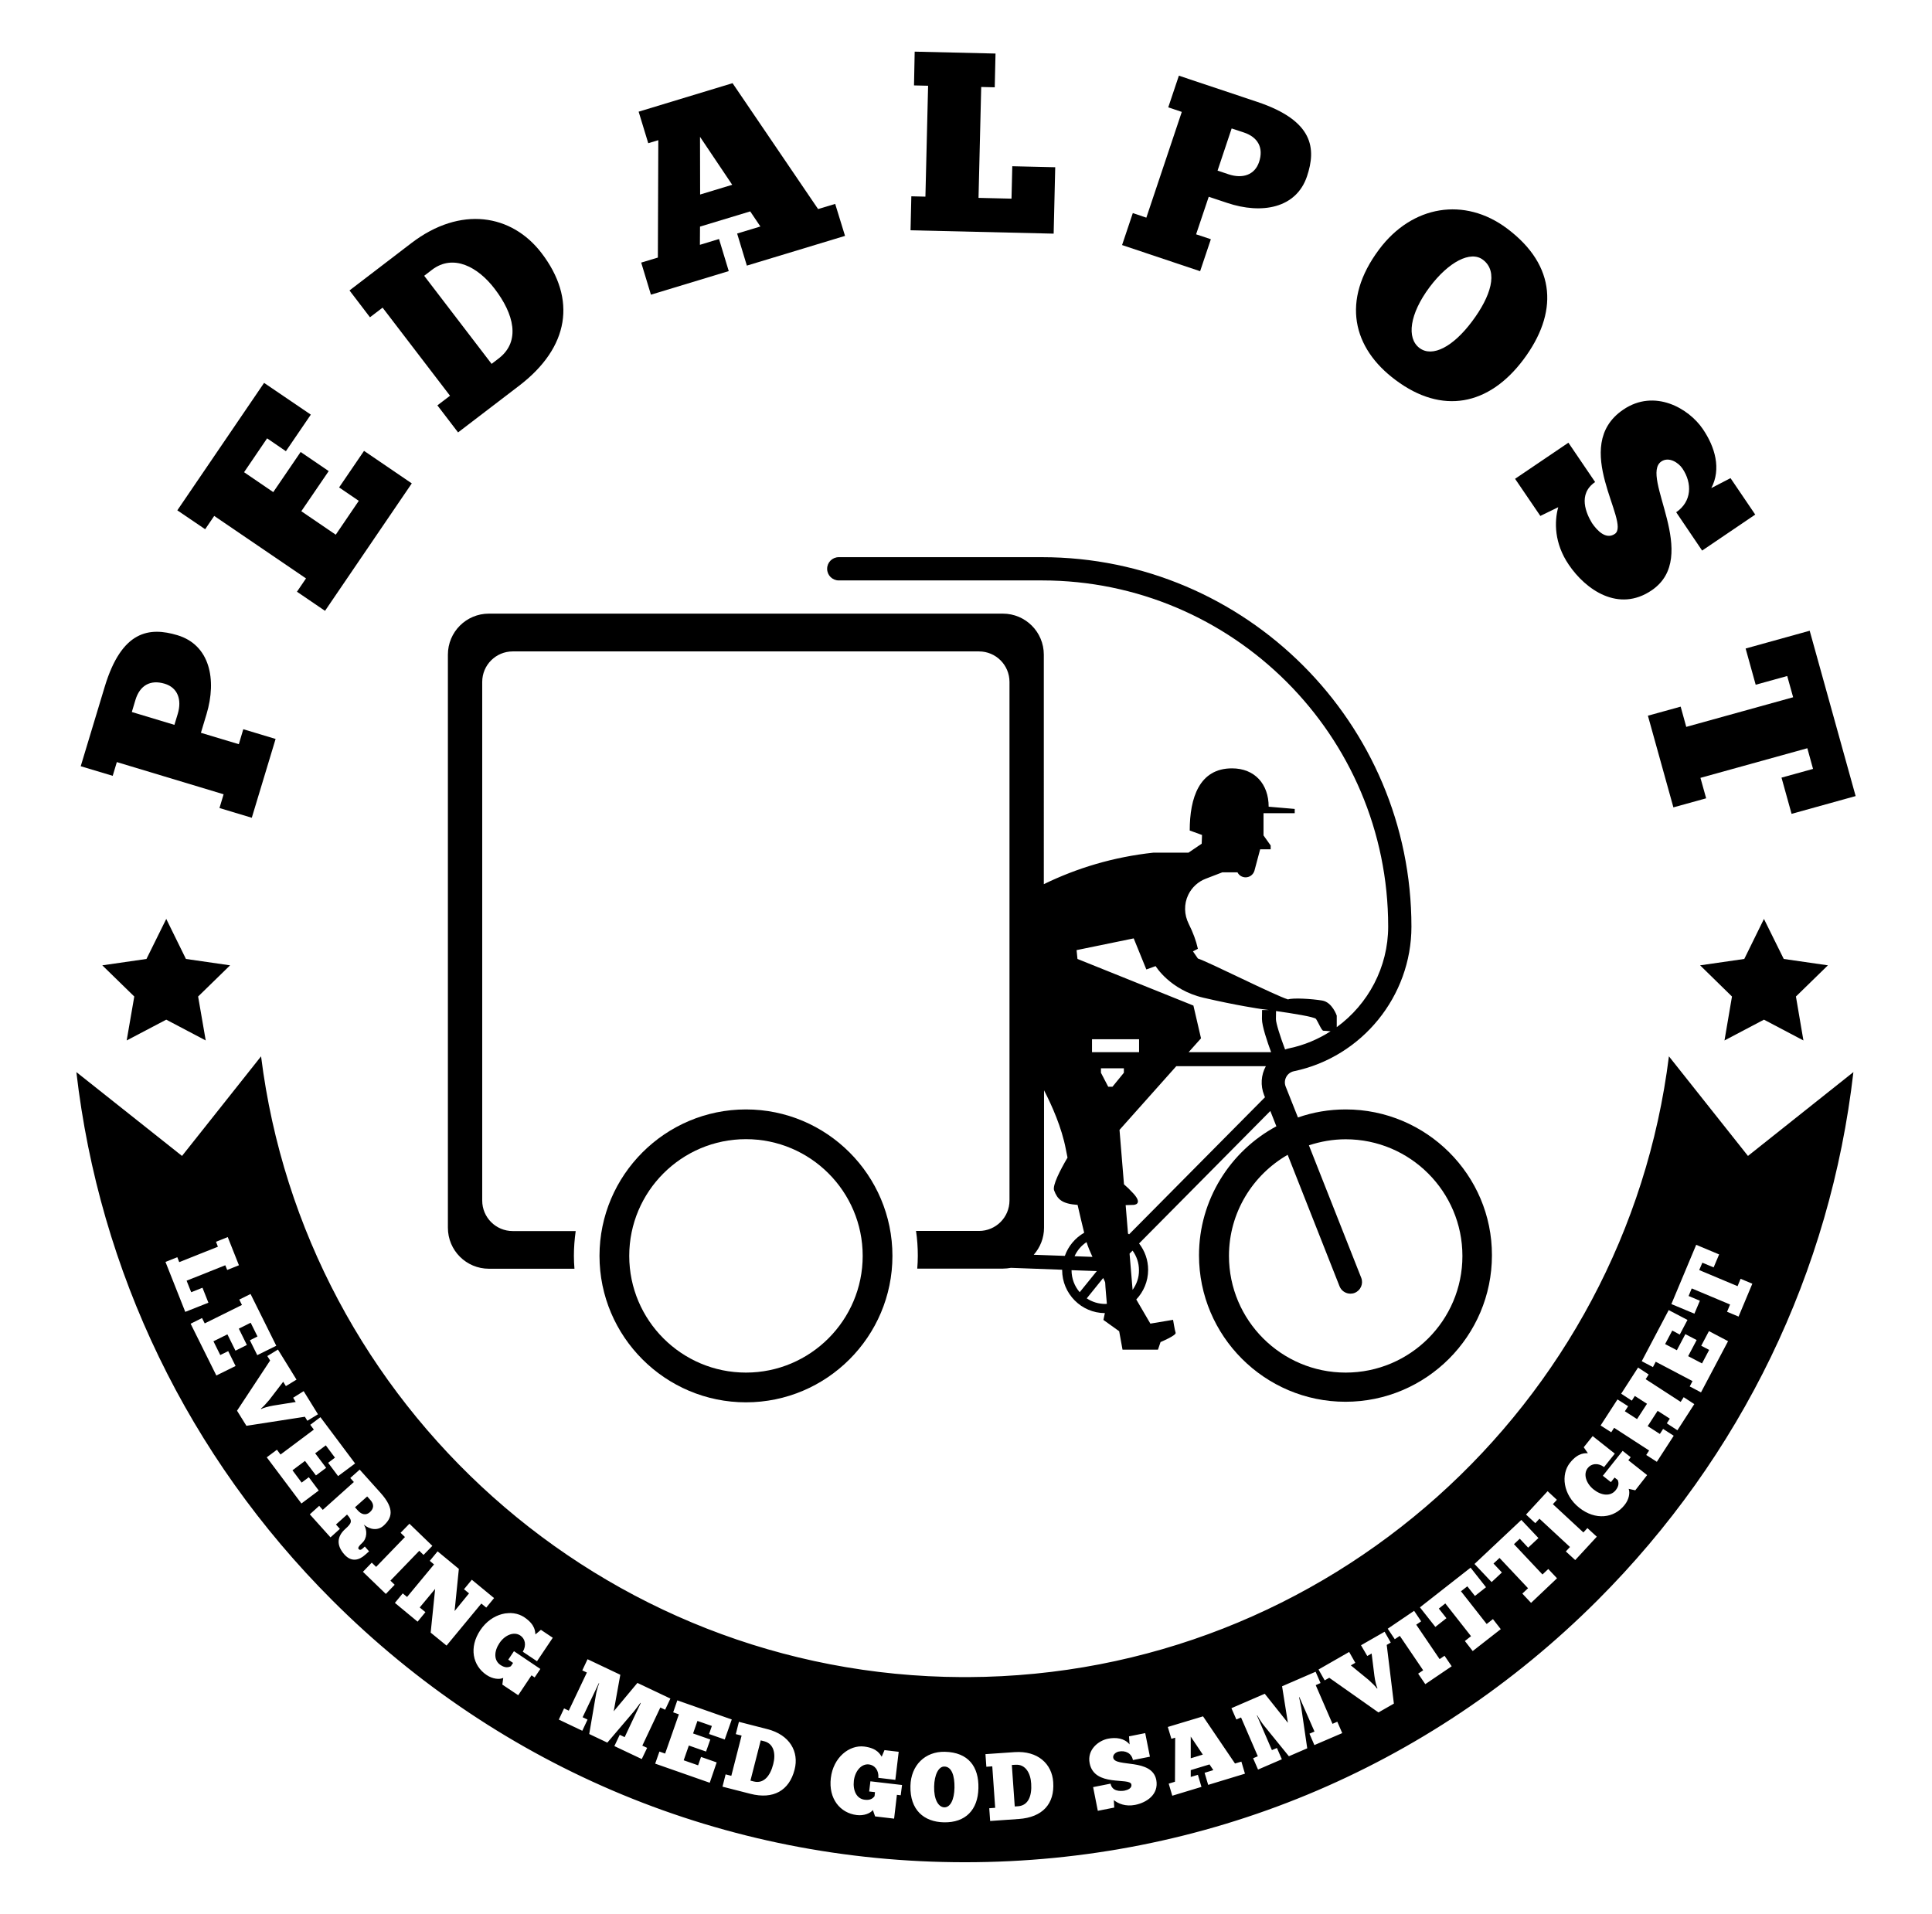 <?xml version="1.0" encoding="utf-8"?>
<!-- Generator: Adobe Illustrator 19.0.0, SVG Export Plug-In . SVG Version: 6.00 Build 0)  -->
<svg version="1.1" id="Layer_1" xmlns="http://www.w3.org/2000/svg" xmlns:xlink="http://www.w3.org/1999/xlink" x="0px" y="0px"
	 viewBox="0 0 1728 1712" style="enable-background:new 0 0 1728 1712;" xml:space="preserve">
<g id="XMLID_1_">
	<g id="XMLID_7_">
		<path id="XMLID_8_" d="M72.2,685.4l21.4-70.9c15.3-50.8,40.1-53.8,65.1-46.3c28.9,8.7,35.4,39.4,26,70.7l-5,16.6l33.9,10.2l4-13.4
			l28.9,8.7l-21.3,70.5l-28.9-8.7l3.7-12.3l-95.5-28.8l-3.7,12.3L72.2,685.4z M117.9,636.9l38.1,11.5l3-9.9
			c3.8-12.7-0.1-23.4-11.7-26.9c-12.9-3.9-22.2,1.6-26.1,14.3L117.9,636.9z"/>
		<path id="XMLID_11_" d="M158.6,456.5l77.6-114l41.8,28.4l-22.3,32.7l-16.8-11.5l-20.6,30.3l26.1,17.8l24.5-35.9l25.1,17.1
			l-24.5,35.9l30.8,21l20.6-30.3l-17.6-12l22.3-32.7l42.7,29.1l-77.6,114l-25.1-17.1l8.1-11.9l-82.1-55.9l-8.1,11.9L158.6,456.5z"/>
		<path id="XMLID_13_" d="M409.7,386.8l-18.5-24.2l11.3-8.6l-60.3-78.8l-11.3,8.6l-18.3-24l55.4-42.4c44-33.6,89.7-25.8,116.3,8.9
			c31.7,41.4,24.8,84.4-19.8,118.6L409.7,386.8z M386.3,241.4l-6.9,5.3l60.3,78.8l6.9-5.3c19-15.1,13.2-39.2-4.2-61.9
			C427.6,238.9,405.5,226.7,386.3,241.4z"/>
		<path id="XMLID_76_" d="M755.8,211L668,237.6l-8.7-28.7l20.8-6.3l-9.1-13.5l-44.9,13.6L626,219l17.1-5.2l8.7,28.7l-69.6,21.1
			l-8.7-28.7l14.9-4.5l0.4-105l-9,2.7l-8.6-28.2l84-25.5L731.7,187l15.3-4.6L755.8,211z M626.2,174l28.7-8.7l-28.8-42.9L626.2,174z"
			/>
		<path id="XMLID_86_" d="M818.1,46.2l72.3,1.7l-0.7,30.2l-12.1-0.3l-2.4,99.2l29.5,0.7l0.7-29l38.4,0.9l-1.4,59.4l-128-3l0.7-30.4
			l12.6,0.3l2.4-99.2l-12.6-0.3L818.1,46.2z"/>
		<path id="XMLID_88_" d="M1054.4,67.7l70.3,23.5c50.3,16.9,52.6,41.7,44.3,66.5c-9.6,28.6-40.4,34.2-71.4,23.8l-16.5-5.5
			l-11.3,33.6l13.2,4.4l-9.6,28.6l-69.8-23.4l9.6-28.6l12.1,4.1l31.7-94.6l-12.1-4.1L1054.4,67.7z M1101.6,114.9l-12.6,37.7l9.8,3.3
			c12.6,4.2,23.4,0.6,27.3-10.9c4.3-12.8-1-22.3-13.6-26.5L1101.6,114.9z"/>
		<path id="XMLID_91_" d="M1233.5,223.1c29.6-39.6,76.4-47.1,114.3-18.8c44.9,33.6,45.6,76.1,14.8,117.3
			c-31,41.4-72.9,49.4-114.3,18.4C1209.9,311.5,1199.2,268.9,1233.5,223.1z M1316.7,287.4c16.6-22.2,23.8-44.4,9.7-55
			c-11-8.5-30.8,1.8-47.8,24.5c-17.9,24-20.7,45.6-9,54.4C1281.2,320,1299.8,310.1,1316.7,287.4z"/>
		<path id="XMLID_94_" d="M1355.1,428.3l47.7-32.3l23.9,35.2c-15.9,10.8-7.8,28.5-2.8,36.7c4.5,6.6,12.4,15.1,20.4,9.7
			c14.8-10-40.7-78.5,7.6-111.2c28-19,58.7-1.1,71.2,17.5c10.8,15.9,16.6,35.5,7.5,52.7l17.2-8.9l22.1,32.6l-47.5,32.2l-23.2-34.3
			c14-9.5,14.5-25.9,5.6-39.1c-3.7-5.5-12.3-10.8-18.9-6.3c-19.5,13.2,35.8,85.1-8.7,115.3c-29.5,20-58.9-0.5-74.1-23
			c-13-19.1-13-38.4-9.4-51.4l-16,7.8L1355.1,428.3z"/>
		<path id="XMLID_96_" d="M1659.7,712.1l-57.3,15.9l-9-32.4l28.2-7.8l-5.1-18.5l-95.6,26.5l5.1,18.3l-29.3,8.1l-22.8-82l29.3-8.1
			l5,18.1l95.6-26.5l-5.3-19l-28.2,7.8l-9-32.4l57.3-15.9L1659.7,712.1z"/>
	</g>
	<path id="XMLID_50_" d="M461.3,1438.2c2.3-3.2,3.2-6.2,2.7-9c-0.5-2.8-2.4-5.3-5.5-7.6l-5.4-3.9l-13.3,18.2l4.8,3.5
		c3.1,2.3,6.2,3.4,9.1,3.3C456.7,1442.6,459.2,1441.1,461.3,1438.2z"/>
	<g id="XMLID_2_">
		<path id="XMLID_49_" d="M683.6,1557.6l-3.2-0.8l-9.2,36l3.2,0.8c8.8,2.1,14.6-5.2,17.2-15.6
			C693.9,1569.2,692.4,1559.9,683.6,1557.6z"/>
		<polygon id="XMLID_48_" points="1065,1572.8 1075.8,1569.5 1065,1553.4 		"/>
		<path id="XMLID_47_" d="M844.7,1580.2c-5.2-0.2-9,7.3-9.2,17.9c-0.3,11.2,3.6,18.4,9.1,18.6c5.4,0.1,8.9-6.9,9.1-17.5
			C853.9,1588.7,851.3,1580.3,844.7,1580.2z"/>
		<path id="XMLID_46_" d="M330.8,1352.7c3.8-3.4,3.8-7.2,0.5-10.9l-2.9-3.2l-10.9,9.7l2.6,2.9
			C323.4,1354.9,327.4,1355.7,330.8,1352.7z"/>
		<path id="XMLID_45_" d="M908.3,1578.6l-3.3,0.2l2.6,37.1l3.2-0.2c9.1-0.8,12.2-9.5,11.5-20.2
			C921.8,1586.4,917.4,1578,908.3,1578.6z"/>
		<path id="XMLID_4_" d="M1563.4,1034l-70.7-89.1c-38.9,311.8-305,553.9-626.8,555.3v0c-0.9,0-1.9,0-2.8,0c-0.9,0-1.9,0-2.8,0v0
			c-321.8-1.3-587.9-243.5-626.8-555.3l-70.7,89.1l-94.5-75c20.6,178.4,100,343.6,228.9,472.5c151.1,151.1,352,234.3,565.7,234.3
			c0,0,0.1,0,0.1,0c0,0,0.1,0,0.1,0c213.7,0,414.6-83.2,565.7-234.3c128.9-128.9,208.4-294.1,228.9-472.5L1563.4,1034z M148,1128.8
			l10.6-4.2l1.7,4.4l34.6-13.8l-1.7-4.4l10.5-4.2l10,25.2l-10.5,4.2l-1.7-4.2l-34.6,13.8l4.1,10.3l10.1-4l5.3,13.4l-20.7,8.2
			L148,1128.8z M193.5,1230.4l-23-46.3l10.2-5.1l2.4,4.8l33.3-16.5l-2.4-4.8l10.1-5l23,46.3l-17,8.4l-6.6-13.3l6.8-3.4l-6.1-12.3
			l-10.6,5.3l7.2,14.6l-10.2,5.1l-7.2-14.6l-12.5,6.2l6.1,12.3l7.1-3.5l6.6,13.3L193.5,1230.4z M212,1261.9l29.6-44.9l-2.5-4
			l9.5-5.8l16.6,26.9l-9.5,5.8l-2.4-3.9l-12.5,16.3c-2.9,3.4-5.5,6.3-7.4,7.7l0.2,0.4c2.1-1.1,6.3-2.3,10.9-3.1l20-3.2l-2.3-3.8
			l9.4-5.9l12.8,20.7l-9.5,5.8l-2.2-3.6l-52.3,8.1L212,1261.9z M238.6,1303.6l9.1-6.8l3.2,4.3l29.8-22.3l-3.2-4.3l9.1-6.8l31,41.4
			l-15.2,11.3l-8.9-11.9l6.1-4.6l-8.2-11l-9.5,7.1l9.8,13l-9.1,6.8l-9.8-13l-11.2,8.4l8.2,11l6.4-4.8l8.9,11.9l-15.5,11.6
			L238.6,1303.6z M308.1,1390.6c-7.5-8.4-6.7-16.3,0.8-23c5.8-5.2,6.6-7.2,1.5-12.8l-9.9,8.9l3.5,3.9l-8.4,7.6l-18.5-20.6l8.4-7.6
			l3.2,3.6l27.8-24.9l-3.2-3.6l8.4-7.5l18.6,20.7c13.3,14.8,10,22.9,2.7,29.5c-5,4.5-12,3.7-17.6-1c3.3,5,3,12.4-1.6,16.5
			c-2.7,2.5-4,4.3-3,5.4c0.9,1,2.1,0.8,3.4-0.4l2.1-1.9l3.8,4.3l-3.5,3.1C321.4,1395.5,314.5,1397.7,308.1,1390.6z M345.1,1425.8
			l-20.5-19.8l7.9-8.2l3.9,3.8l25.8-26.7l-3.9-3.8l7.9-8.1l20.5,19.8l-7.9,8.1l-3.8-3.7l-25.8,26.7l3.8,3.7L345.1,1425.8z
			 M385.2,1460.4l4-39.1l-13.8,16.6l5.1,4.2l-7,8.5l-20.3-16.8l7-8.5l3.9,3.2l24.1-29.1l-3.8-3.2l7-8.5l19,15.7l-3.8,37.7l12.9-15.8
			l-4.5-3.7l7-8.5l19.9,16.4l-7,8.5l-4.4-3.6l-31.1,37.6L385.2,1460.4z M465.4,1463c-5.8-3.9-14-0.3-18.7,6.8
			c-4.9,7.3-5.2,15.5,1,19.6c4.1,2.7,6.9,2.2,9.2,1.1l2-3l-4.3-2.9l5.1-7.6l23.6,15.9l-5.1,7.6l-2.8-1.9l-11.9,17.8l-14.2-9.5l0.8-6
			c-3.3,1.6-9.4,1.1-14.9-2.6c-12.5-8.4-15.9-24.7-5.6-40.1c10.4-15.5,28.3-19,39.4-11.5c10.3,6.9,9.5,13.4,9.9,15.3l4.9-4.1
			l10.6,7.1l-14.1,21l-12.7-8.5C471.1,1471.6,469.6,1465.8,465.4,1463z M574,1573.5l-24.5-11.6l4.8-10.1l4.4,2.1l12.2-25.9l2.2-4.6
			l-0.3-0.2c-2.3,3.2-5.8,7.8-7.2,9.3l-22.4,26.3l-16.2-7.7l6-35c0.2-1.5,1.3-6.4,2.9-10.4l-0.3-0.1l-14.5,30.5l4.4,2.1l-4.7,10
			l-21-10l4.7-10l4.2,2l16.2-34.1l-4.1-1.9l4.7-10l29.3,13.9l-5.9,32.7l21.2-25.4l29.5,14l-4.7,10l-4.3-2l-16.1,34.1l4.3,2
			L574,1573.5z M634.8,1594.7l-48.8-17.1l3.8-10.8l5.1,1.8l12.3-35.1l-5.1-1.8l3.7-10.7l48.7,17.1l-6.3,17.9l-14-4.9l2.5-7.2
			l-12.9-4.5l-3.9,11.2l15.4,5.4l-3.8,10.8l-15.4-5.4l-4.6,13.2l12.9,4.5l2.6-7.5l14,4.9L634.8,1594.7z M710.7,1582.9
			c-4.8,18.9-19.1,26.9-39.5,21.7l-25-6.4l2.8-11l5.1,1.3l9.2-36l-5.2-1.3l2.8-11l25.3,6.5C706.5,1551.8,714.8,1567.1,710.7,1582.9z
			 M805.6,1605.9l-3.4-0.4l-2.5,21.3l-17-2l-2-5.7c-2.2,2.9-7.9,5.3-14.4,4.5c-14.9-1.8-25.4-14.7-23.2-33.1
			c2.2-18.6,16.6-29.8,29.8-28.2c12.3,1.5,14.5,7.6,15.7,9.1l2.5-5.9l12.7,1.5l-3,25.1l-15.2-1.8c0.6-6.9-3.4-11.4-8.4-12
			c-6.9-0.8-12.5,6.1-13.5,14.6c-1,8.7,2.4,16.2,9.8,17c4.8,0.6,7.1-1.1,8.7-3.2l0.4-3.6l-5.2-0.6l1.1-9.1l28.3,3.3L805.6,1605.9z
			 M844.2,1630.1c-17.9-0.4-30.4-11.1-29.9-32.5c0.4-18.5,13.1-31,30.8-30.6c21,0.5,30.5,13.3,30,32.6
			C874.7,1618.9,863.6,1630.5,844.2,1630.1z M911.3,1627.1l-25.7,1.8l-0.8-11.4l5.3-0.4l-2.6-37.1l-5.3,0.4l-0.8-11.3l26.1-1.8
			c20.7-1.4,33.4,10.5,34.5,26.8C943.4,1613.6,932.4,1625.6,911.3,1627.1z M1015.3,1614.5c-8.5,1.7-15.2-1.1-19.1-4.3l0.4,6.7
			l-14.7,2.9l-4.2-21.2l15.6-3.1c1.4,7.1,8.7,6.8,12.3,6.3c2.9-0.6,7-2.1,6.3-5.6c-1.3-6.6-33,2.6-37.3-18.9
			c-2.5-12.4,8.2-20.4,16.4-22c7.1-1.4,14.7-0.5,19.3,5.1l-0.5-7.2l14.5-2.9l4.2,21.1l-15.2,3c-1.2-6.2-6.8-8.8-12.7-7.6
			c-2.4,0.5-5.5,2.7-4.9,5.6c1.7,8.7,34.6,0.1,38.5,19.8C1036.6,1605.4,1025.3,1612.5,1015.3,1614.5z M1080.6,1596.6l-3.2-10.8
			l7.8-2.4l-3.4-5.1l-16.8,5.1l0,6.1l6.4-1.9l3.2,10.8l-26.1,7.9l-3.2-10.8l5.6-1.7l0.2-39.4l-3.4,1l-3.2-10.6l31.5-9.5l28.6,42.2
			l5.7-1.7l3.2,10.8L1080.6,1596.6z M1175.6,1561l-4.4-10.2l4.5-1.9l-11.5-26.2l-2-4.6l-0.3,0.1c0.9,3.8,2.1,9.5,2.3,11.5l5,34.2
			l-16.4,7.1l-22.4-27.6c-1-1.2-3.9-5.2-5.9-9l-0.3,0.1l13.4,31l4.5-1.9l4.4,10.1l-21.3,9.2l-4.4-10.1l4.2-1.8l-15-34.7l-4.2,1.8
			l-4.4-10.1l29.8-12.9l20.7,26l-5.2-32.7l30-13l4.4,10.1l-4.3,1.9l15,34.6l4.3-1.9l4.4,10.2L1175.6,1561z M1232.9,1531.8l-44-31
			l-4.1,2.3l-5.5-9.7l27.4-15.7l5.5,9.7l-4,2.3l15.9,13c3.3,3,6.1,5.7,7.5,7.7l0.4-0.2c-1-2.2-2.1-6.4-2.7-11l-2.5-20.1l-3.9,2.2
			l-5.6-9.6l21.1-12.1l5.5,9.7l-3.6,2.1l6.4,52.5L1232.9,1531.8z M1274.8,1506.5l-6.4-9.4l4.5-3l-20.9-30.8l-4.5,3l-6.3-9.4l23.6-16
			l6.3,9.4l-4.4,3l20.9,30.8l4.4-3l6.4,9.4L1274.8,1506.5z M1317.2,1476.9l-7-9l5.5-4.3l-23-29.3l-5.8,4.6l6.8,8.6l-9.9,7.8
			l-13.8-17.5l45.3-35.5l13.8,17.5l-9.9,7.8l-6.8-8.6l-5.7,4.4l23,29.3l5.6-4.4l7,9L1317.2,1476.9z M1369.4,1433.8l-7.8-8.3l5.1-4.8
			l-25.5-27.1l-5.4,5l7.5,8l-9.2,8.6l-15.3-16.2l41.9-39.4l15.3,16.2l-9.2,8.6l-7.5-8l-5.2,4.9l25.5,27.1l5.2-4.9l7.8,8.3
			L1369.4,1433.8z M1408.9,1395.5l-8.4-7.7l3.7-4l-27.3-25.3l-3.7,4l-8.3-7.7l19.3-20.9l8.3,7.7l-3.6,3.9l27.3,25.3l3.6-3.9l8.4,7.7
			L1408.9,1395.5z M1462.6,1333.1l-5.9-1.3c1.3,3.5,0.4,9.5-3.8,14.6c-9.3,11.7-25.9,13.8-40.4,2.3c-14.6-11.6-16.6-29.8-8.3-40.2
			c7.7-9.7,14.1-8.4,16-8.6l-3.7-5.3l8-10l19.8,15.7l-9.6,12c-5.6-4.1-11.5-3.1-14.6,0.9c-4.3,5.4-1.4,13.9,5.3,19.2
			c6.8,5.4,15,6.5,19.7,0.6c3-3.8,2.8-6.7,1.8-9.1l-2.8-2.2l-3.3,4.1l-7.2-5.7l17.7-22.3l7.2,5.7l-2.1,2.7l16.8,13.3L1462.6,1333.1z
			 M1500.3,1279.4l-9.5-6.2l2.7-4.2l-10.9-7l-8.9,13.7l10.9,7l2.9-4.5l9.5,6.1l-15.1,23.3l-9.5-6.1l2.6-4l-31.3-20.3l-2.6,4
			l-9.5-6.1l15.1-23.3l9.5,6.1l-2.9,4.5l10.9,7l8.9-13.7l-10.9-7l-2.7,4.2l-9.5-6.2l15.1-23.4l9.5,6.2l-2.7,4.2l31.3,20.3l2.7-4.2
			l9.5,6.2L1500.3,1279.4z M1521.4,1245.5l-10.1-5.3l2.5-4.8l-32.9-17.3l-2.5,4.8l-10-5.3l24.1-45.7l16.8,8.8l-6.9,13.1l-6.7-3.6
			l-6.4,12.1l10.5,5.5l7.6-14.4l10.1,5.3l-7.6,14.4l12.4,6.5l6.4-12.1l-7.1-3.7l6.9-13.1l17.1,9L1521.4,1245.5z M1544.7,1173.4
			l2.7-6.5l-34.3-14.4l-2.8,6.8l10.1,4.2l-4.9,11.6l-20.6-8.6l22.2-53l20.5,8.6l-4.9,11.6l-10.1-4.2l-2.8,6.6l34.3,14.4l2.7-6.6
			l10.5,4.4l-12.3,29.4L1544.7,1173.4z"/>
	</g>
	<polygon id="XMLID_5_" points="148.7,822 166.3,857.8 205.8,863.5 177.2,891.4 184,930.7 148.7,912.1 113.3,930.7 120.1,891.4 
		91.5,863.5 131,857.8 	"/>
	<polygon id="XMLID_6_" points="1577.7,822 1595.4,857.8 1634.9,863.5 1606.3,891.4 1613,930.7 1577.7,912.1 1542.4,930.7 
		1549.1,891.4 1520.6,863.5 1560.1,857.8 	"/>
	<g id="XMLID_53_">
		<path id="XMLID_57_" d="M1203.6,992.4c-14.9,0-29.3,2.5-42.7,7.2l-11-27.7c-1.1-2.8-0.9-5.8,0.5-8.5c1.4-2.7,4-4.6,7-5.2
			c60.8-12.7,105-67.1,105-129.3c0-182.2-148.2-330.5-330.5-330.5H750.2c-5.8,0-10.4,4.7-10.4,10.4c0,5.8,4.7,10.4,10.4,10.4H932
			c170.7,0,309.6,138.9,309.6,309.6c0,36.4-17.9,69.5-46,90v-10.3c0,0-4-12-13-13.5c-9-1.5-26.1-2.6-30.6-1
			c-12.4-3.9-70.1-33.1-80.6-36.6l-4.4-6.4l4.4-2.3c-1.6-7.3-4.4-14.7-8.2-22.3c-4.1-8.2-4.4-17.7-0.4-26
			c3.2-6.6,8.8-11.8,15.7-14.4l14.8-5.7h13.5l0,0c1.4,2.8,4.2,4.5,7.3,4.5c3.7,0,6.9-2.5,7.9-6l5.1-19.1h9.4v-3.4l-6.4-9v-19.9h4.5
			h23.4v-3.8l-23.3-2c0-20.3-12.5-34.3-32.8-34.3c-29.3,0-37.8,26.5-37.8,55.6l11,4l-0.3,7.8l-11.8,8h-31.3
			c-36,3.9-68.5,13.8-98.1,28.2V585.6c0-20.3-16.4-36.7-36.7-36.7H437.3c-20.3,0-36.7,16.4-36.7,36.7v512.6
			c0,20.3,16.4,36.7,36.7,36.7h76.5c-0.3-3.8-0.5-7.6-0.5-11.5c0-7.6,0.6-15,1.6-22.2h-56.3c-15.1,0-27.3-12.2-27.3-27.3V610
			c0-15.1,12.2-27.3,27.3-27.3h417c15.1,0,27.3,12.2,27.3,27.3v463.8c0,15.1-12.2,27.3-27.3,27.3h-56.3c1.1,7.3,1.6,14.7,1.6,22.2
			c0,3.9-0.2,7.7-0.5,11.5H897c2.5,0,4.9-0.3,7.2-0.7l45.8,1.7c0,0.1,0,0.2,0,0.3c0,21.1,17.1,38.4,38.2,38.5l-1.3,6.1l14.1,10.1
			l3,16.5h31.7l2.3-6.8c0,0,14.3-6,13.5-8.3c-0.8-2.3-2.3-11.6-2.3-11.6l-20.3,3.4l-12.6-21.6c6.5-6.9,10.6-16.2,10.6-26.5
			c0-8.9-3-17-8.1-23.6l117.4-118.5l5.4,13.7c-41.1,22.1-69.2,65.6-69.2,115.4c0,72.2,58.8,131,131,131c72.2,0,131-58.8,131-131
			C1334.6,1051.1,1275.8,992.4,1203.6,992.4z M924.6,1122.4c5.7-6.5,9.2-14.9,9.2-24.2V975.3c7.1,13.7,15.8,33.3,19.5,52.7
			c0.5,2.5,1,5,1.5,7.5c-6.7,11.4-13.6,24.9-12,29.3c3,8,6.9,12,21,13c2.2,9.8,4.3,18.3,5.9,24.9c-8,4.6-14.2,11.9-17.3,20.7
			L924.6,1122.4z M977.1,1124.3l-16-0.6c2.3-5.1,6-9.5,10.7-12.6C973.1,1115.2,975,1119.8,977.1,1124.3z M976.7,941.2v-11.6h42.1
			v11.6H976.7z M958.4,1136.2C958.4,1136.2,958.4,1136.2,958.4,1136.2l22.6,0.8l-15.3,18.9C961.1,1150.6,958.4,1143.7,958.4,1136.2z
			 M990,1166.3c-0.5,0-0.9,0.1-1.4,0.1c-6.1,0-11.8-1.8-16.6-5l14.7-18.2c1.1,2.2,1.8,3.7,1.8,4.2
			C988.5,1149.7,990,1166.2,990,1166.3L990,1166.3z M995,972.1h-3.8l-6.5-12.5v-4h20.5v4L995,972.1z M1013,1153.8l-2.7-32.4l2.7-2.7
			c3.6,5,5.7,11,5.7,17.5C1018.8,1142.8,1016.6,1148.8,1013,1153.8z M1130.6,979.5l0.8,2l-121.5,122.6c-0.3-0.2-0.7-0.4-1-0.6
			l-2.1-25.5c4.3-0.1,7.1-0.2,7.1-0.2s8.7-0.3,0-10c-3.2-3.5-6.1-6.3-8.6-8.4l-4-48.7l50.8-57h80.1
			C1127.8,961.7,1127.3,971.1,1130.6,979.5z M1063.1,941.2l11.1-12.4l-6.8-29.3l-103.7-41.7l-0.8-7.9l51.1-10.5l11.3,27.8l8.3-3
			c0,0,12.8,21.3,42.8,28.3s51.1,10,51.1,10s3,0.4,7.6,1l-6.3,0l-0.1,8c0,6.2,4.7,20.3,8.2,29.7H1063.1z M1141.2,911.6l0.1-7.2
			c14.2,2,34.5,5.2,35.8,7.1c2,3,5,10.5,6.5,10.5c0.7,0,3.7,0.2,6.5,0.5c-11.1,7.1-23.5,12.4-36.9,15.2c-1.3,0.3-2.6,0.6-3.8,1.1
			C1145,927.2,1141.2,915.1,1141.2,911.6z M1203.6,1227.8c-57.6,0-104.4-46.8-104.4-104.4c0-38.7,21.2-72.4,52.5-90.4l46.4,117.6
			c1.6,4.1,5.6,6.6,9.7,6.6c1.3,0,2.6-0.2,3.8-0.7c5.4-2.1,8-8.2,5.9-13.5l-46.8-118.5c10.4-3.4,21.4-5.4,32.9-5.4
			c57.6,0,104.4,46.8,104.4,104.4S1261.2,1227.8,1203.6,1227.8z"/>
		<path id="XMLID_54_" d="M667.2,992.4c-72.2,0-131,58.8-131,131c0,72.2,58.8,131,131,131s131-58.8,131-131
			C798.2,1051.1,739.4,992.4,667.2,992.4z M667.2,1227.8c-57.6,0-104.4-46.8-104.4-104.4c0-57.6,46.8-104.4,104.4-104.4
			s104.4,46.8,104.4,104.4C771.6,1180.9,724.8,1227.8,667.2,1227.8z"/>
	</g>
</g>
</svg>
